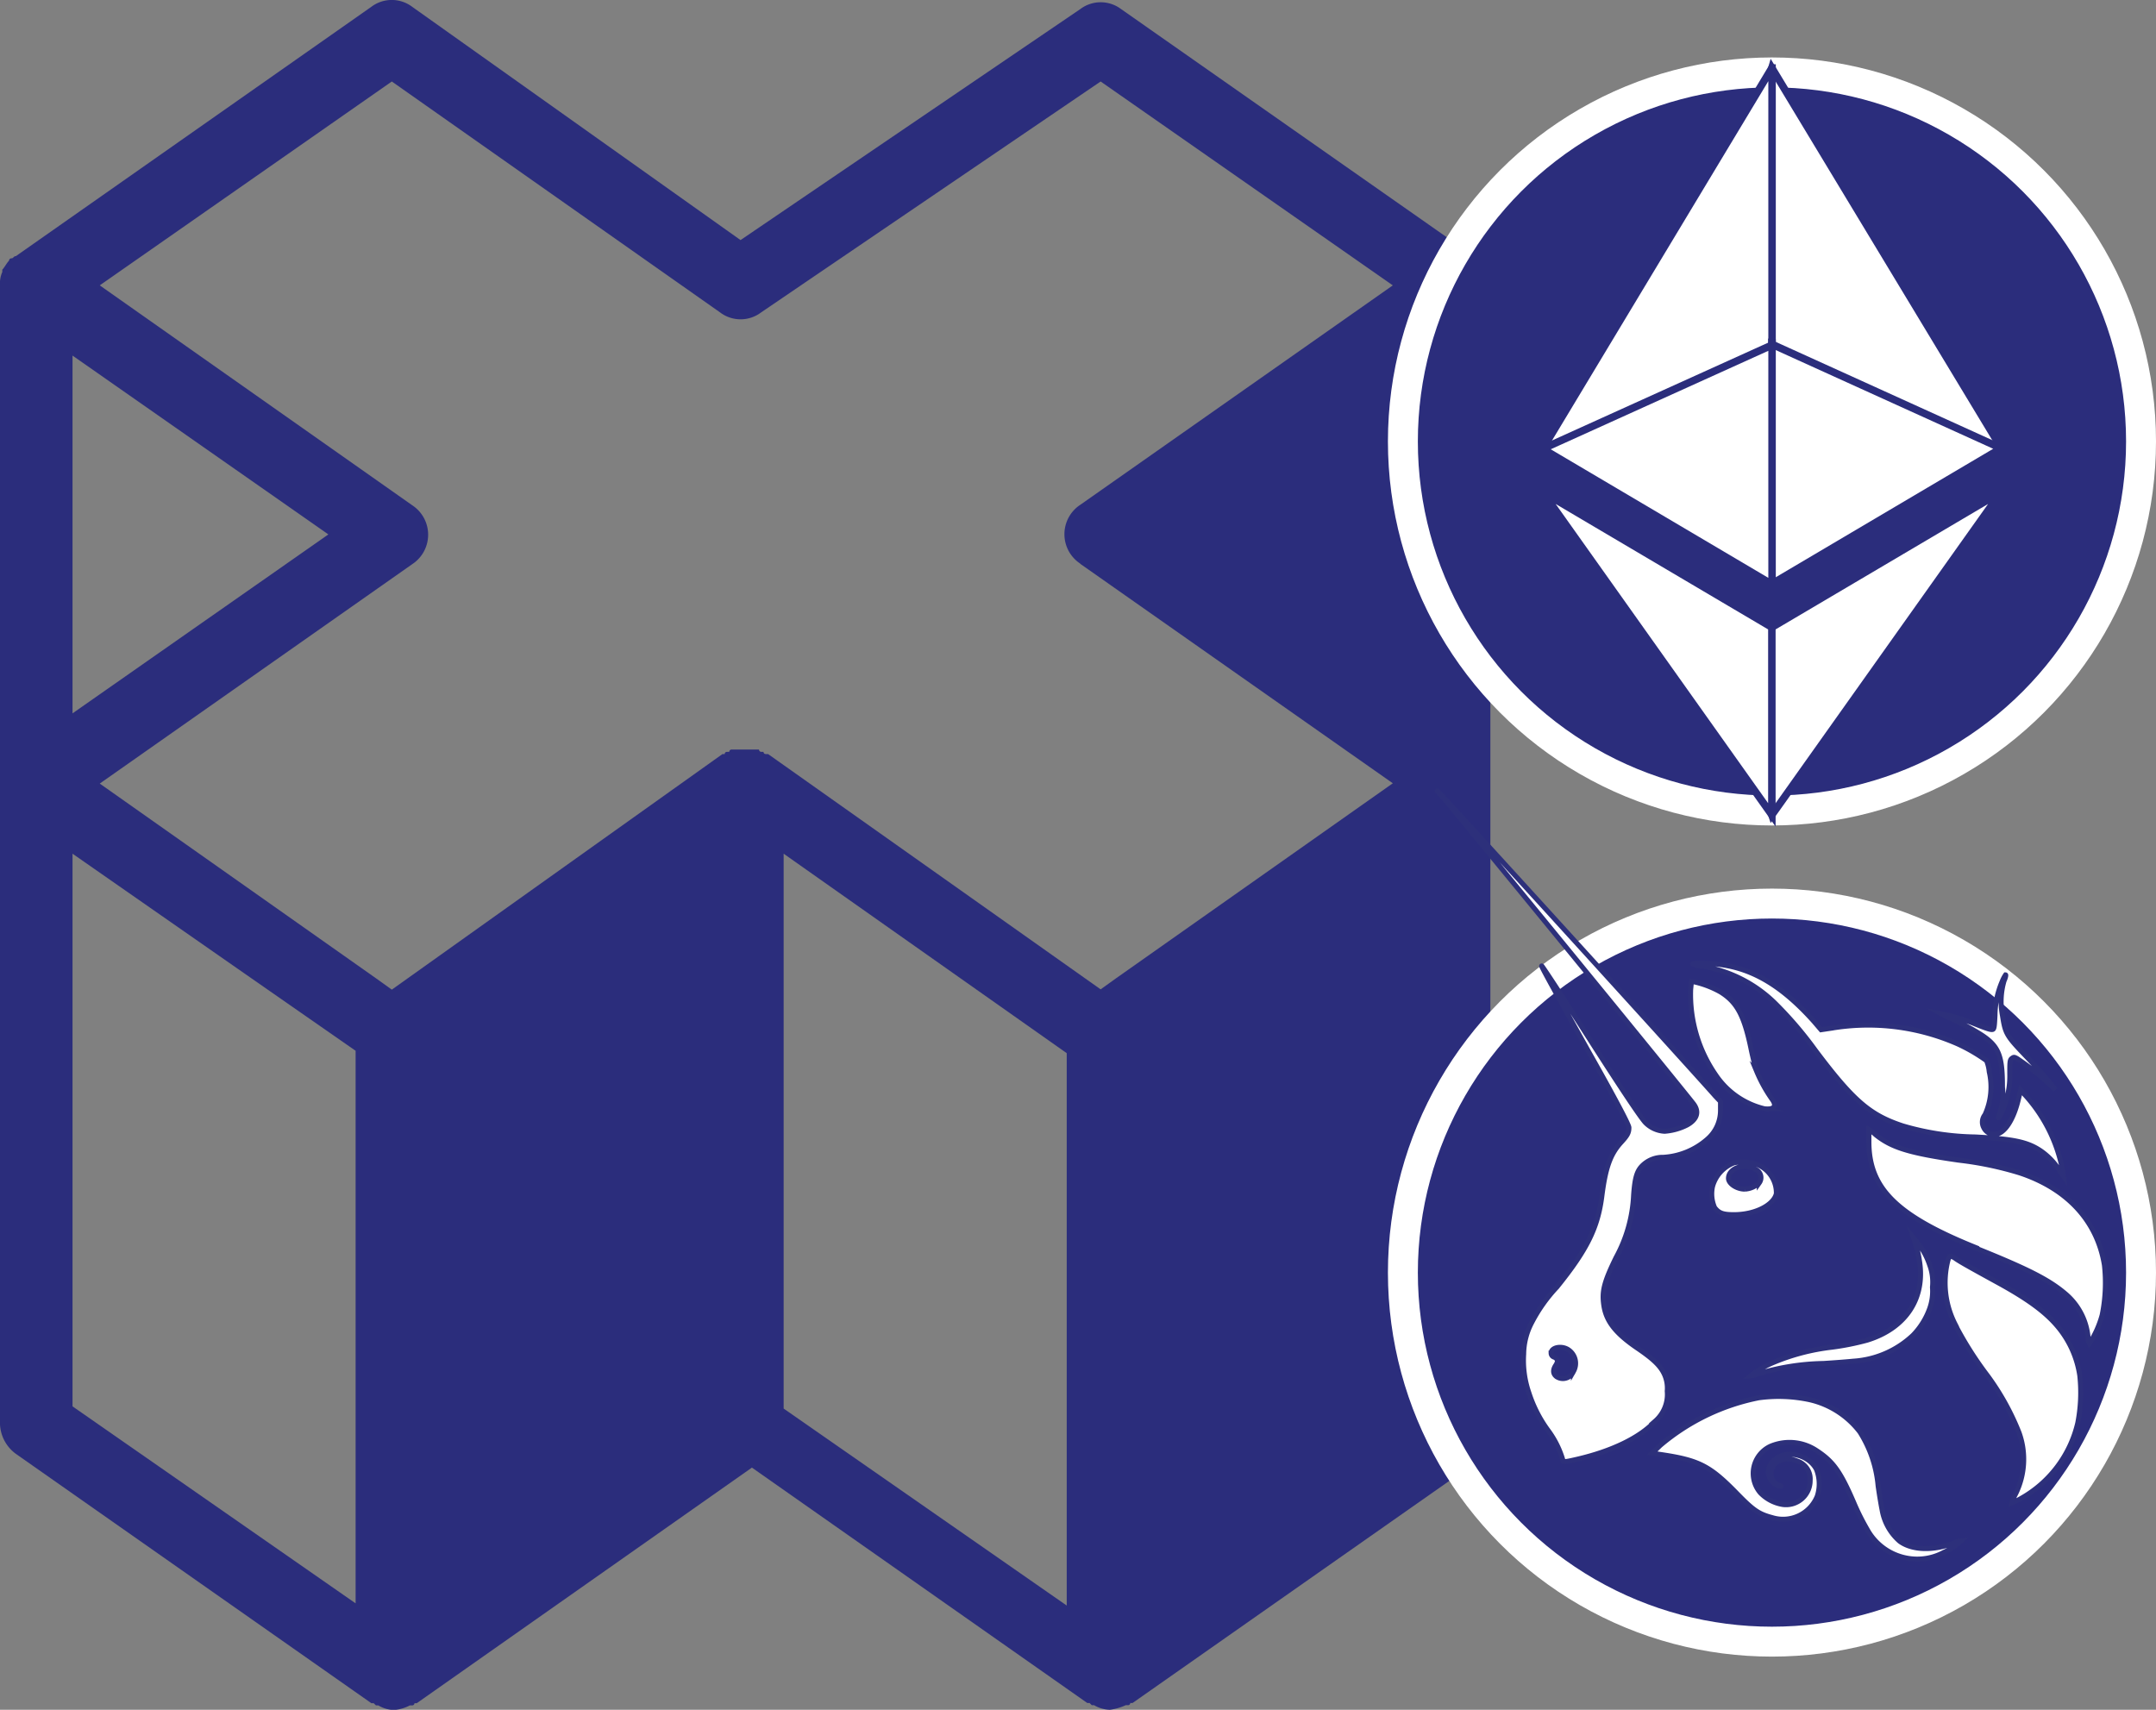 <svg xmlns="http://www.w3.org/2000/svg" viewBox="0 0 216.14 171.42"><rect x="0" y="0" width="216.14" height="171.42" fill="#808080" stroke="none"/><defs><style>.cls-1,.cls-2{fill:#2b2d7c;}.cls-2{stroke:#fff;stroke-width:3px;}.cls-2,.cls-3,.cls-4,.cls-5{stroke-miterlimit:10;}.cls-3,.cls-4,.cls-5{fill:#fff;}.cls-3{stroke:#2b2d7c;stroke-width:0.75px;}.cls-4,.cls-5{stroke:#2d307b;stroke-width:0.5px;}.cls-5{fill-rule:evenodd;}</style></defs><g id="Layer_2" data-name="Layer 2"><g id="Layer_1-2" data-name="Layer 1"><path class="cls-1" d="M149.39,27.47h0a.81.81,0,0,0-.22-.45l-.23-.23c0-.23-.23-.23-.45-.45l-.23-.23-.23-.23L112.39.91a3.4,3.4,0,0,0-4.09,0L74.24,24.07,41.32.68a3.4,3.4,0,0,0-4.09,0l-35.64,25c-.23,0-.23.22-.45.22a.23.23,0,0,0-.23.23c-.23.23-.46.68-.68.91v.23A2.82,2.82,0,0,0,0,28.61v114.2a3.88,3.88,0,0,0,1.59,2.95l35.64,25h.23l.23.22h.23a3.21,3.21,0,0,0,1.59.46,4.13,4.13,0,0,0,1.58-.46h.23a.22.22,0,0,0,.23-.22h.23l33.6-23.62L109,170.74h.23l.22.22h.23a3.28,3.28,0,0,0,1.59.46,5.75,5.75,0,0,0,1.59-.46h.23a.22.22,0,0,0,.22-.22h.23l35.65-25,.22-.23V27.47ZM7.27,35.65,32.92,53.58,7.27,71.52Zm28.38,125.1L7.27,141V85.59L25.2,98.08l10.45,7.27Zm71.29.22L78.56,141.22V85.59l28.38,20ZM108.3,56.53l31.33,22-27.7,19.52-1.59,1.14L77,75.6h-.23a.22.22,0,0,1-.23-.22h-.22a.23.23,0,0,1-.23-.23H73.33a.22.22,0,0,0-.22.23h-.23a.22.22,0,0,0-.23.22h-.22L39.28,99.22l-1.59-1.14L10,78.56l31.33-22a3.53,3.53,0,0,0,0-5.9L10,28.61,39.28,8.17,72.2,31.33a3.4,3.4,0,0,0,4.09,0L110.34,8.17l29.29,20.44-31.33,22a3.53,3.53,0,0,0,0,5.9Z"/><circle class="cls-2" cx="177.64" cy="44.26" r="37"/><path class="cls-3" d="M177.63,6.82l-.5,1.71V58l.5.5,23-13.59Z"/><path class="cls-3" d="M177.63,6.82,154.65,45l23,13.59V6.82Z"/><path class="cls-3" d="M177.63,62.89l-.28.34V80.87l.28.83,23-32.39Z"/><path class="cls-3" d="M177.63,81.7V62.89l-23-13.58Z"/><path class="cls-3" d="M177.63,58.54l23-13.59-23-10.44Z"/><path class="cls-3" d="M154.65,45l23,13.59v-24Z"/><circle class="cls-2" cx="177.64" cy="127.59" r="37"/><path class="cls-4" d="M170.41,96.8c-.83-.12-.88-.15-.48-.2a13.18,13.18,0,0,1,3.75.33c2.86.68,5.43,2.42,8.17,5.48l.71.83,1-.15a22.29,22.29,0,0,1,12.72,1.58,17.19,17.19,0,0,1,2.87,1.67,3.88,3.88,0,0,1,.27,1.11,6.73,6.73,0,0,1-.43,4.32,1.17,1.17,0,0,0-.12,1.28,1.18,1.18,0,0,0,1.08.68c1,0,1.94-1.51,2.42-3.62l.2-.83.35.4a15.51,15.51,0,0,1,3.85,7.62l.08.6-.36-.52a6.81,6.81,0,0,0-1.91-2c-1.35-.91-2.78-1.19-6.56-1.39a27.15,27.15,0,0,1-7.27-1.11c-3.26-1.08-4.92-2.46-8.77-7.59a38,38,0,0,0-3.85-4.53,13.54,13.54,0,0,0-7.75-3.93Z"/><path class="cls-4" d="M200,101.84a8.73,8.73,0,0,1,.71-3.42,3.19,3.19,0,0,1,.35-.68c.05,0,0,.28-.15.6a7.43,7.43,0,0,0-.16,3.5c.28,1.79.4,2,2.31,4,.88.91,1.91,2.07,2.31,2.54l.68.88-.68-.63a24.18,24.18,0,0,0-3.17-2.51c-.28-.15-.32-.15-.52,0s-.2.4-.2,1.55a8.56,8.56,0,0,1-.88,4c-.32.6-.35.48-.08-.2a5.82,5.82,0,0,0,.23-2.46c0-3.45-.4-4.3-2.81-5.68-.6-.36-1.64-.88-2.22-1.16a11.26,11.26,0,0,1-1.08-.52,19,19,0,0,1,3.34,1c1.39.56,1.63.6,1.79.56s.18-.42.23-1.42Z"/><path class="cls-4" d="M172,107.77a14.18,14.18,0,0,1-2.51-8.55l.08-.83.4.08a9.7,9.7,0,0,1,2.54,1c1.59,1,2.31,2.27,3,5.53.2,1,.48,2.06.6,2.42a14.49,14.49,0,0,0,1.59,2.86c.43.63.15,1-.83.88A8.17,8.17,0,0,1,172,107.77Z"/><path class="cls-4" d="M198,125.05c-7.87-3.18-10.64-5.92-10.64-10.57,0-.67,0-1.23,0-1.23a4.42,4.42,0,0,1,.68.52c1.59,1.28,3.37,1.84,8.35,2.55a33.91,33.91,0,0,1,6.08,1.27c4.8,1.59,7.79,4.85,8.5,9.26a16.21,16.21,0,0,1-.23,5,10.11,10.11,0,0,1-1.28,2.86s-.12-.2-.12-.52a6.47,6.47,0,0,0-2.31-4.5c-1.68-1.42-3.82-2.49-9.07-4.6Z"/><path class="cls-4" d="M192.42,126.36a9.12,9.12,0,0,0-.4-1.67l-.2-.6.35.43a7.17,7.17,0,0,1,1.28,2.31,4.92,4.92,0,0,1,.28,2.22,5.19,5.19,0,0,1-.28,2.14,7.42,7.42,0,0,1-1.66,2.67,9.6,9.6,0,0,1-6,2.61c-.48.05-1.84.16-3,.23a23.73,23.73,0,0,0-6.76,1.11,1.45,1.45,0,0,1-.53.13,9.46,9.46,0,0,1,2.14-1.28,21.57,21.57,0,0,1,6-1.59,26,26,0,0,0,3.55-.71C191.11,133.15,193.05,130.1,192.42,126.36Z"/><path class="cls-4" d="M196,132.76a9.13,9.13,0,0,1-.71-6.43c.07-.2.15-.41.23-.41a1.83,1.83,0,0,1,.55.28c.48.33,1.47.88,4,2.27,3.22,1.75,5.05,3.09,6.32,4.65a9.92,9.92,0,0,1,2.11,4.8,16,16,0,0,1-.2,4.73,11.74,11.74,0,0,1-5.76,7.62,6.27,6.27,0,0,1-.84.4,4.19,4.19,0,0,1,.36-.88,7.84,7.84,0,0,0,.35-6.16,25.39,25.39,0,0,0-3.17-5.72,35.53,35.53,0,0,1-3.26-5.15Z"/><path class="cls-4" d="M166.44,144.91a21.82,21.82,0,0,1,9.88-4.77,14.88,14.88,0,0,1,5.13.2,8.8,8.8,0,0,1,5,3.22,12.05,12.05,0,0,1,1.83,5.4c.15,1.08.35,2.19.4,2.42a5.34,5.34,0,0,0,1.76,3.14c1.23.91,3.37,1,5.48.16a2.19,2.19,0,0,1,.68-.2,6.24,6.24,0,0,1-1.71,1.15,5.6,5.6,0,0,1-2.87.68,5.74,5.74,0,0,1-4.85-3,23.88,23.88,0,0,1-1.31-2.62c-1.38-3.22-2.11-4.18-3.74-5.25a4.89,4.89,0,0,0-4.65-.43,3,3,0,0,0-1,4.65,4,4,0,0,0,2.26,1.18,2.42,2.42,0,0,0,2.74-2.42,1.89,1.89,0,0,0-1.31-1.94c-1.27-.55-2.66.08-2.61,1.31a1.09,1.09,0,0,0,.75,1.08c.32.15.32.15.08.12a1.47,1.47,0,0,1-.53-2.58c1.11-1.11,3.45-.63,4.25.91a4,4,0,0,1,.08,2.69,3.7,3.7,0,0,1-4.53,2.14c-1.31-.35-1.86-.71-3.45-2.34-2.78-2.86-3.85-3.42-7.82-4l-.75-.12Z"/><path class="cls-5" d="M145.54,81c9.26,11.24,23.52,28.72,24.24,29.67.6.8.35,1.56-.63,2.11a5.89,5.89,0,0,1-2.27.64,2.91,2.91,0,0,1-1.9-.84c-.36-.35-1.91-2.61-5.41-8.07-2.66-4.17-4.93-7.62-5-7.66s-.15-.08,4.68,8.57c3.07,5.44,4.05,7.39,4.05,7.63,0,.52-.15.8-.8,1.5-1.08,1.19-1.55,2.55-1.91,5.36-.4,3.15-1.46,5.36-4.52,9.14a15.74,15.74,0,0,0-2.51,3.54,6.92,6.92,0,0,0-.81,3.17,9.94,9.94,0,0,0,.53,3.9,13.22,13.22,0,0,0,1.91,3.74,9.39,9.39,0,0,1,1.46,2.89c0,.33.08.33,1.51,0,3.42-.8,6.24-2.14,7.79-3.82a3.55,3.55,0,0,0,1.19-3,3.35,3.35,0,0,0-.28-1.67c-.4-.88-1.15-1.58-2.79-2.69-2.14-1.47-3.06-2.67-3.29-4.25-.2-1.36,0-2.27,1.23-4.78a14.42,14.42,0,0,0,1.76-6.28c.12-1.66.32-2.34.8-2.86a2.91,2.91,0,0,1,2.18-.91,7.33,7.33,0,0,0,4.38-1.79,3.79,3.79,0,0,0,1.35-2.89l0-.91-.53-.56c-1.87-2.14-27.73-30.58-27.85-30.58S144.79,80,145.54,81Zm12.2,56.5a1.64,1.64,0,0,0-.53-2.19c-.67-.43-1.71-.23-1.71.36a.42.42,0,0,0,.33.4c.35.2.4.4.12.83s-.28.83.08,1.11A1.14,1.14,0,0,0,157.74,137.49Z"/><path class="cls-5" d="M173.83,116.59a3.54,3.54,0,0,0-2.14,2.34,3.45,3.45,0,0,0,.2,2.14c.43.56.83.71,1.94.71,2.19,0,4-1,4.25-2.11a3.06,3.06,0,0,0-1.79-2.86A4.08,4.08,0,0,0,173.83,116.59Zm2.54,2a.9.9,0,0,0-.4-1.36c-1.08-.67-2.69-.12-2.69.91,0,.53.83,1.08,1.63,1.08A2.24,2.24,0,0,0,176.37,118.58Z"/></g></g></svg>